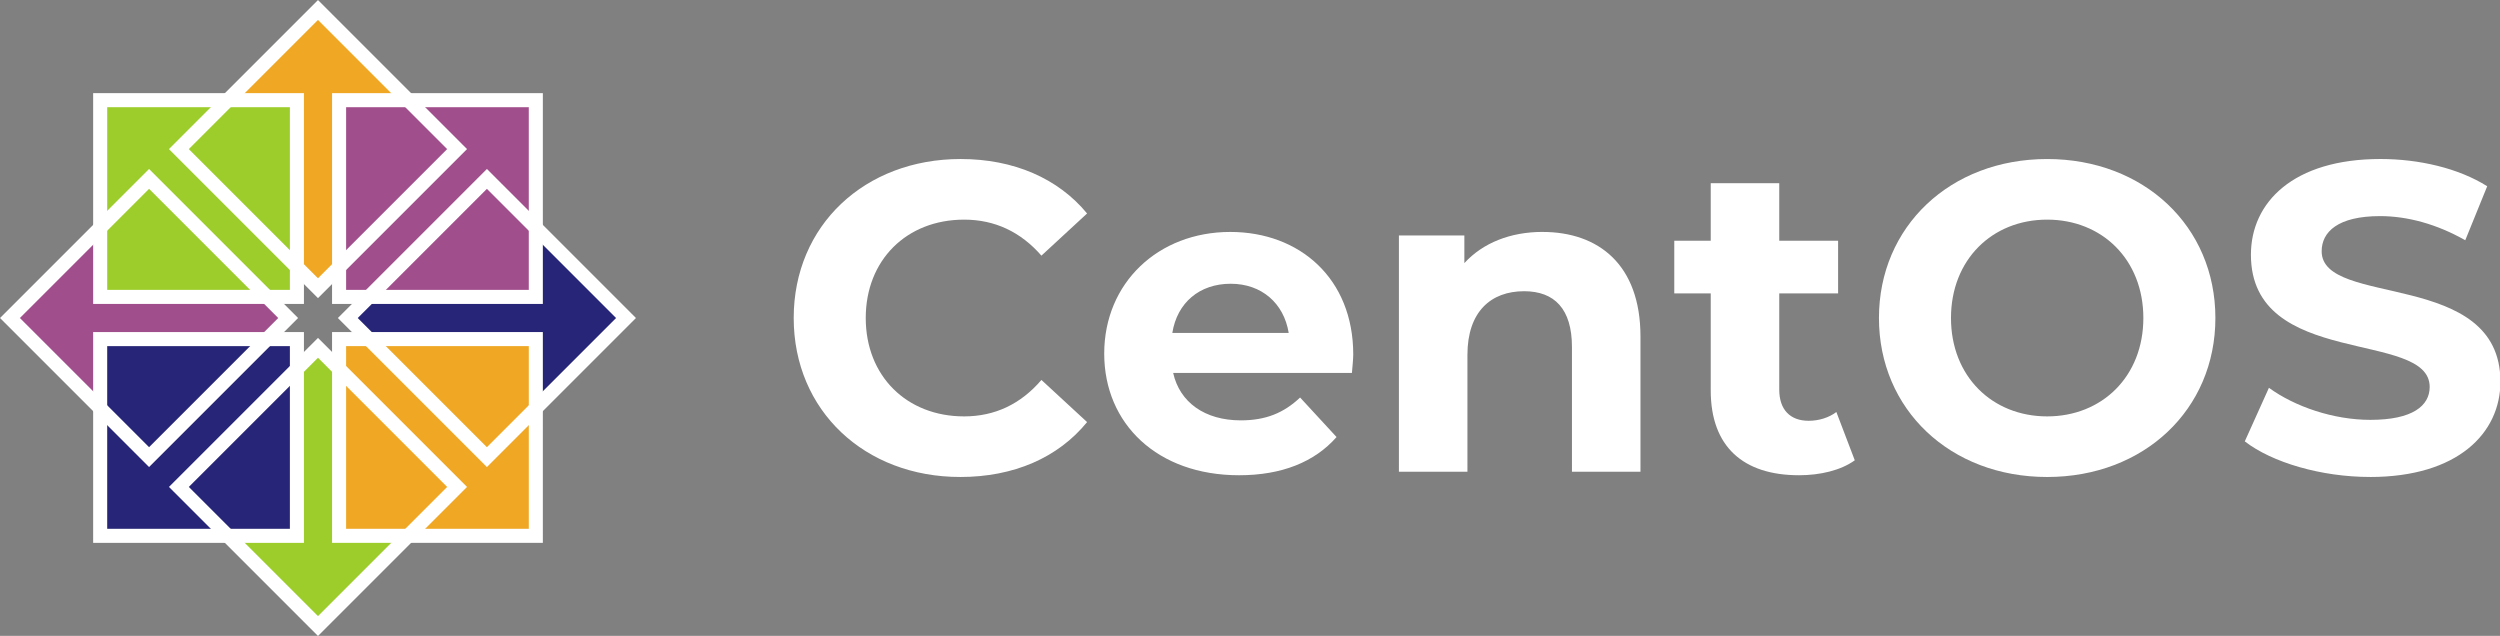 <?xml version="1.0" encoding="UTF-8" standalone="no"?>
<!-- Created with Inkscape (http://www.inkscape.org/) -->

<svg
   width="393.175"
   height="100"
   viewBox="0 0 104.027 26.458"
   version="1.1"
   id="svg5"
   xmlns="http://www.w3.org/2000/svg"
   xmlns:svg="http://www.w3.org/2000/svg">
  <rect x="0" y="0" width="104.027" height="26.458" fill="#808080" stroke="none"/>
  <defs
     id="defs2" />
  <g
     id="g8087"
     transform="matrix(1.039,0,0,1.039,-5.436,-6.419)">
    <path
       d="m 15.961,17.984 0.921,0.916 -0.921,0.916 H 9.477 v 3.052 L 5.522,18.9 9.477,14.999 v 2.985 z"
       id="path13654"
       style="display:inline;overflow:visible;visibility:visible;fill:#a14f8c;fill-opacity:1;fill-rule:evenodd;stroke:none;stroke-width:4.921;marker:none" />
    <path
       d="m 18.897,16.907 -0.916,0.921 -0.916,-0.921 v -6.485 h -3.052 l 3.968,-3.955 3.901,3.955 h -2.985 z"
       id="path13656"
       style="display:inline;overflow:visible;visibility:visible;fill:#efa724;fill-opacity:1;fill-rule:evenodd;stroke:none;stroke-width:4.921;marker:none" />
    <path
       d="m 19.974,19.844 -0.921,-0.916 0.921,-0.916 h 6.484 v -3.052 l 3.955,3.968 -3.955,3.901 v -2.985 z"
       id="path13658"
       style="display:inline;overflow:visible;visibility:visible;fill:#262577;fill-opacity:1;fill-rule:evenodd;stroke:none;stroke-width:4.921;marker:none" />
    <path
       d="m 17.037,20.92 0.916,-0.921 0.916,0.921 v 6.484 h 3.052 l -3.968,3.955 -3.901,-3.955 h 2.985 z"
       id="path13660"
       style="display:inline;overflow:visible;visibility:visible;fill:#9ccd2a;fill-opacity:1;fill-rule:evenodd;stroke:none;stroke-width:4.921;marker:none" />
    <path
       d="m 9.244,10.19 h 7.879 v 7.879 H 9.244 Z"
       id="path13662"
       style="fill:#9ccd2a;fill-opacity:1;stroke:#ffffff;stroke-width:0.563;stroke-linecap:butt;stroke-linejoin:miter;stroke-miterlimit:4;stroke-dashoffset:0;stroke-opacity:1" />
    <path
       d="m 18.812,10.19 h 7.879 v 7.879 h -7.879 z"
       id="path13664"
       style="fill:#a14f8c;fill-opacity:1;stroke:#ffffff;stroke-width:0.563;stroke-linecap:butt;stroke-linejoin:miter;stroke-miterlimit:4;stroke-dashoffset:0;stroke-opacity:1" />
    <path
       d="m 18.812,19.758 h 7.879 v 7.879 h -7.879 z"
       id="path13666"
       style="fill:#efa724;fill-opacity:1;stroke:#ffffff;stroke-width:0.563;stroke-linecap:butt;stroke-linejoin:miter;stroke-miterlimit:4;stroke-dashoffset:0;stroke-opacity:1" />
    <path
       d="m 9.244,19.758 h 7.879 v 7.879 H 9.244 Z"
       id="path13668"
       style="fill:#262577;fill-opacity:1;stroke:#ffffff;stroke-width:0.563;stroke-linecap:butt;stroke-linejoin:miter;stroke-miterlimit:4;stroke-dashoffset:0;stroke-opacity:1" />
    <path
       d="m 5.631,18.914 5.571,-5.571 5.571,5.571 -5.571,5.571 z"
       id="path13670"
       style="fill:none;stroke:#ffffff;stroke-width:0.563;stroke-linecap:butt;stroke-linejoin:miter;stroke-miterlimit:4;stroke-dashoffset:0;stroke-opacity:1" />
    <path
       d="m 12.396,12.149 5.571,-5.571 5.571,5.571 -5.571,5.571 z"
       id="path13672"
       style="fill:none;stroke:#ffffff;stroke-width:0.563;stroke-linecap:butt;stroke-linejoin:miter;stroke-miterlimit:4;stroke-dasharray:none;stroke-dashoffset:0;stroke-opacity:1" />
    <path
       d="m 19.161,18.914 5.571,-5.571 5.571,5.571 -5.571,5.571 z"
       id="path13674"
       style="fill:none;stroke:#ffffff;stroke-width:0.563;stroke-linecap:butt;stroke-linejoin:miter;stroke-miterlimit:4;stroke-dashoffset:0;stroke-opacity:1" />
    <path
       d="m 12.396,25.679 5.571,-5.571 5.571,5.571 -5.571,5.571 z"
       id="path13676"
       style="fill:none;stroke:#ffffff;stroke-width:0.563;stroke-linecap:butt;stroke-linejoin:miter;stroke-miterlimit:4;stroke-dashoffset:0;stroke-opacity:1" />
  </g>
  <g
     id="g8113"
     transform="matrix(1.039,0,0,1.039,-5.459,-6.419)"
     style="fill:#ffffff">
    <path
       d="m 43.708,25.281 c 2.146,0 3.922,-0.774 5.083,-2.199 L 46.962,21.394 c -0.827,0.967 -1.864,1.46 -3.096,1.46 -2.304,0 -3.94,-1.618 -3.94,-3.94 0,-2.322 1.636,-3.94 3.94,-3.94 1.231,0 2.269,0.492 3.096,1.442 l 1.829,-1.689 c -1.161,-1.407 -2.937,-2.181 -5.066,-2.181 -3.835,0 -6.684,2.656 -6.684,6.367 0,3.711 2.849,6.367 6.666,6.367 z"
       style="font-weight:bold;font-size:15.349px;line-height:1.25;font-family:Montserrat;-inkscape-font-specification:'Montserrat, Normal';fill:#ffffff;stroke-width:0.44"
       id="path3471" />
    <path
       d="m 59.45,20.374 c 0,-3.043 -2.146,-4.907 -4.925,-4.907 -2.885,0 -5.048,2.04 -5.048,4.872 0,2.814 2.128,4.872 5.4,4.872 1.706,0 3.025,-0.528 3.905,-1.53 l -1.46,-1.583 c -0.651,0.616 -1.372,0.915 -2.375,0.915 -1.442,0 -2.445,-0.721 -2.709,-1.9 h 7.159 c 0.017,-0.229 0.053,-0.528 0.053,-0.739 z m -4.907,-2.832 c 1.231,0 2.128,0.774 2.322,1.97 h -4.661 c 0.194,-1.214 1.091,-1.97 2.339,-1.97 z"
       style="font-weight:bold;font-size:15.349px;line-height:1.25;font-family:Montserrat;-inkscape-font-specification:'Montserrat, Normal';fill:#ffffff;stroke-width:0.44"
       id="path3473" />
    <path
       d="m 67.031,15.466 c -1.284,0 -2.392,0.44 -3.131,1.249 V 15.607 H 61.279 v 9.463 h 2.744 v -4.679 c 0,-1.741 0.95,-2.55 2.269,-2.55 1.214,0 1.917,0.704 1.917,2.234 v 4.995 h 2.744 v -5.417 c 0,-2.885 -1.689,-4.186 -3.922,-4.186 z"
       style="font-weight:bold;font-size:15.349px;line-height:1.25;font-family:Montserrat;-inkscape-font-specification:'Montserrat, Normal';fill:#ffffff;stroke-width:0.44"
       id="path3475" />
    <path
       d="m 78.798,22.678 c -0.299,0.229 -0.704,0.352 -1.108,0.352 -0.739,0 -1.179,-0.44 -1.179,-1.249 v -3.852 h 2.357 V 15.818 h -2.357 v -2.304 h -2.744 v 2.304 h -1.46 v 2.111 h 1.46 v 3.887 c 0,2.251 1.302,3.395 3.535,3.395 0.844,0 1.671,-0.193 2.234,-0.598 z"
       style="font-weight:bold;font-size:15.349px;line-height:1.25;font-family:Montserrat;-inkscape-font-specification:'Montserrat, Normal';fill:#ffffff;stroke-width:0.44"
       id="path3477" />
    <path
       d="m 87.241,25.281 c 3.87,0 6.737,-2.691 6.737,-6.367 0,-3.676 -2.867,-6.367 -6.737,-6.367 -3.887,0 -6.737,2.709 -6.737,6.367 0,3.659 2.849,6.367 6.737,6.367 z m 0,-2.427 c -2.199,0 -3.852,-1.601 -3.852,-3.94 0,-2.339 1.653,-3.94 3.852,-3.94 2.199,0 3.852,1.601 3.852,3.94 0,2.339 -1.653,3.94 -3.852,3.94 z"
       style="font-weight:bold;font-size:15.349px;line-height:1.25;font-family:Montserrat;-inkscape-font-specification:'Montserrat, Normal';fill:#ffffff;stroke-width:0.44"
       id="path3479" />
    <path
       d="m 100.169,25.281 c 3.518,0 5.224,-1.759 5.224,-3.817 0,-4.52 -7.159,-2.955 -7.159,-5.224 0,-0.774 0.651,-1.407 2.339,-1.407 1.091,0 2.269,0.317 3.412,0.967 l 0.879,-2.163 c -1.143,-0.721 -2.726,-1.091 -4.274,-1.091 -3.5,0 -5.189,1.741 -5.189,3.834 0,4.573 7.159,2.99 7.159,5.294 0,0.756 -0.686,1.319 -2.375,1.319 -1.478,0 -3.025,-0.528 -4.063,-1.284 l -0.967,2.146 c 1.09,0.844 3.061,1.425 5.013,1.425 z"
       style="font-weight:bold;font-size:15.349px;line-height:1.25;font-family:Montserrat;-inkscape-font-specification:'Montserrat, Normal';fill:#ffffff;stroke-width:0.44"
       id="path3481" />
  </g>
</svg>
